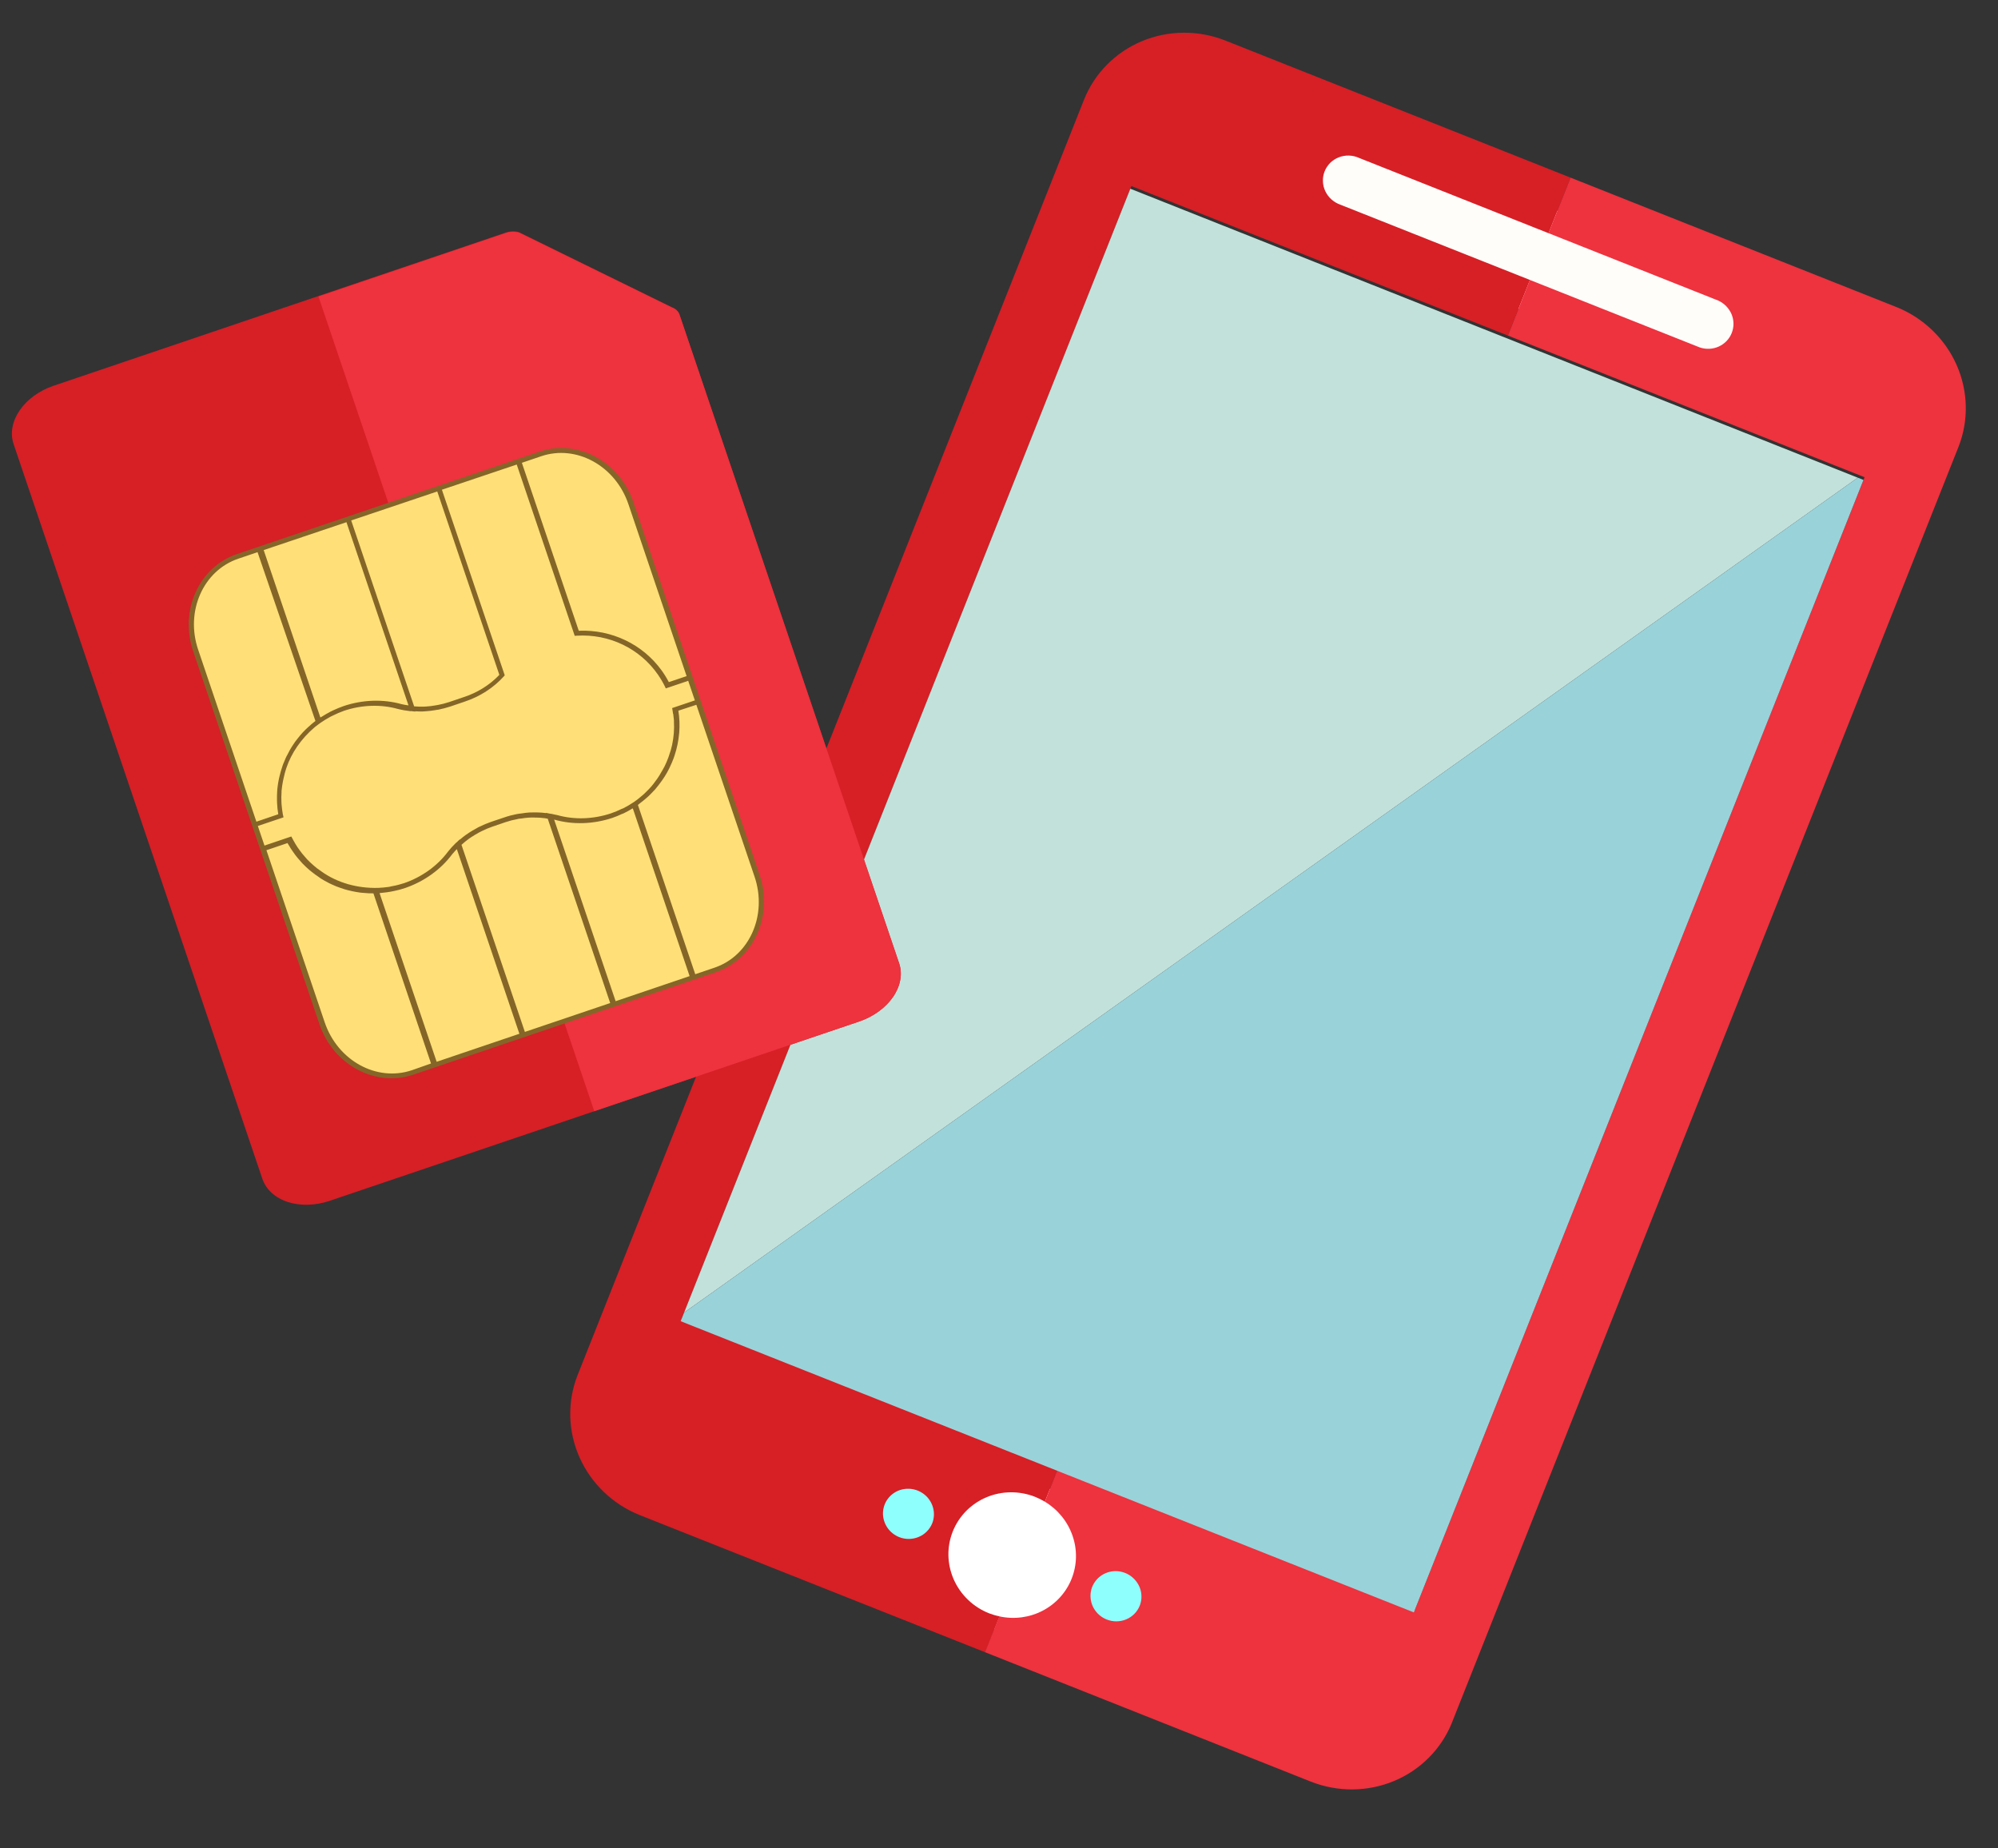 <svg width="40" height="37" viewBox="0 0 40 37" fill="none" xmlns="http://www.w3.org/2000/svg">
<rect x="0" y="0" width="40" height="37" fill="#333333" stroke="none"/>
<g clip-path="url(#clip0_431_30196)">
<path d="M18.809 30.641C18.721 30.861 18.548 31.038 18.327 31.13C18.105 31.223 17.855 31.225 17.63 31.136C17.518 31.092 17.416 31.026 17.329 30.944C17.243 30.861 17.174 30.762 17.125 30.654C17.077 30.545 17.051 30.428 17.048 30.311C17.046 30.193 17.067 30.076 17.11 29.966L17.118 29.946C17.206 29.726 17.38 29.55 17.601 29.457C17.822 29.365 18.073 29.363 18.298 29.452C18.523 29.542 18.704 29.715 18.802 29.934C18.899 30.153 18.904 30.4 18.817 30.62L18.809 30.641Z" fill="#8FFFFD"/>
<path d="M21.597 31.712C21.5 31.957 21.506 32.232 21.614 32.475C21.723 32.718 21.924 32.911 22.174 33.01L22.505 33.141C22.755 33.241 23.033 33.239 23.278 33.136C23.524 33.033 23.716 32.837 23.814 32.593C23.911 32.348 23.905 32.074 23.797 31.83C23.689 31.587 23.488 31.394 23.238 31.295L22.907 31.164C22.657 31.065 22.379 31.067 22.133 31.169C21.887 31.272 21.694 31.467 21.597 31.712Z" fill="#8FFFFD"/>
<path d="M20.576 29.628L21.04 29.813C21.197 29.875 21.341 29.967 21.463 30.084C21.585 30.201 21.683 30.34 21.751 30.493C21.819 30.646 21.856 30.811 21.86 30.977C21.863 31.144 21.834 31.309 21.773 31.463L21.585 31.934C21.524 32.088 21.432 32.229 21.315 32.347C21.198 32.466 21.058 32.56 20.903 32.625C20.748 32.69 20.581 32.724 20.412 32.724C20.242 32.725 20.074 32.694 19.917 32.631L19.453 32.446C19.295 32.384 19.151 32.292 19.029 32.175C18.907 32.058 18.81 31.919 18.742 31.766C18.674 31.613 18.637 31.448 18.633 31.282C18.629 31.115 18.659 30.95 18.72 30.796L18.907 30.325C18.969 30.171 19.061 30.03 19.178 29.911C19.295 29.793 19.435 29.698 19.59 29.634C19.745 29.569 19.912 29.535 20.081 29.534C20.25 29.533 20.418 29.565 20.576 29.628Z" fill="white"/>
<path d="M36.341 7.411C36.124 7.956 33.583 7.459 30.666 6.301C27.748 5.142 25.558 3.759 25.774 3.214C25.99 2.669 28.532 3.166 31.45 4.325C34.369 5.484 36.557 6.866 36.341 7.411Z" fill="#FFFDFA"/>
<path d="M19.801 32.294C19.485 32.169 19.232 31.926 19.095 31.619C18.959 31.312 18.951 30.966 19.074 30.657C19.197 30.348 19.44 30.101 19.75 29.971C20.059 29.841 20.411 29.839 20.726 29.964C20.792 29.991 20.857 30.023 20.918 30.06L21.186 29.385L13.649 26.392L22.651 3.724L30.188 6.717L30.63 5.604L26.836 4.098C26.77 4.075 26.709 4.039 26.657 3.993C26.605 3.947 26.563 3.891 26.533 3.828C26.503 3.766 26.487 3.698 26.485 3.63C26.482 3.561 26.494 3.493 26.519 3.43C26.544 3.366 26.583 3.309 26.631 3.26C26.68 3.212 26.738 3.174 26.803 3.149C26.867 3.124 26.936 3.112 27.006 3.114C27.076 3.116 27.144 3.132 27.208 3.161L31.002 4.668L31.443 3.556L24.53 0.811C23.99 0.598 23.389 0.603 22.859 0.825C22.329 1.047 21.913 1.468 21.702 1.996L11.563 27.527C11.355 28.055 11.368 28.647 11.602 29.172C11.835 29.697 12.269 30.113 12.808 30.328L19.726 33.075L20.012 32.355C19.94 32.341 19.869 32.32 19.801 32.294ZM18.002 30.769C17.908 30.731 17.827 30.668 17.769 30.585C17.712 30.503 17.68 30.406 17.677 30.307C17.675 30.208 17.703 30.11 17.757 30.027C17.811 29.944 17.89 29.879 17.982 29.84C18.074 29.802 18.177 29.791 18.276 29.81C18.375 29.828 18.467 29.876 18.54 29.945C18.613 30.015 18.663 30.104 18.685 30.202C18.707 30.299 18.699 30.4 18.663 30.492C18.613 30.615 18.516 30.714 18.392 30.765C18.269 30.817 18.128 30.819 18.002 30.769Z" fill="#D71F26"/>
<path d="M37.964 6.145L31.443 3.556L31.001 4.667L34.4 6.017C34.52 6.072 34.615 6.17 34.666 6.29C34.716 6.411 34.717 6.546 34.669 6.666C34.621 6.787 34.528 6.883 34.409 6.937C34.289 6.991 34.153 6.997 34.028 6.954L30.629 5.604L30.188 6.717L37.329 9.553L28.327 32.221L21.185 29.385L20.918 30.06C21.177 30.215 21.373 30.456 21.471 30.738C21.57 31.02 21.564 31.326 21.454 31.602C21.345 31.877 21.139 32.104 20.874 32.242C20.609 32.38 20.301 32.42 20.006 32.355L19.721 33.073L26.242 35.663C26.782 35.876 27.383 35.871 27.913 35.649C28.443 35.427 28.859 35.005 29.07 34.478L39.208 8.948C39.417 8.419 39.403 7.827 39.17 7.302C38.937 6.777 38.503 6.361 37.964 6.145ZM22.157 32.418C22.063 32.381 21.982 32.317 21.924 32.235C21.866 32.153 21.834 32.056 21.832 31.957C21.829 31.857 21.857 31.76 21.912 31.677C21.966 31.594 22.044 31.529 22.136 31.49C22.229 31.451 22.331 31.441 22.43 31.459C22.53 31.478 22.622 31.525 22.694 31.595C22.767 31.665 22.818 31.754 22.84 31.851C22.861 31.948 22.854 32.05 22.817 32.142C22.768 32.265 22.671 32.363 22.547 32.415C22.423 32.467 22.283 32.468 22.157 32.418Z" fill="#EE323E"/>
<path d="M22.629 3.778L13.695 26.275L37.193 9.562L22.629 3.778Z" fill="#C3E1DB"/>
<path d="M13.695 26.275L13.627 26.447L28.305 32.276L37.307 9.607L37.193 9.562L13.695 26.275Z" fill="#9AD2D9"/>
</g>
<path d="M13.603 6.299L18.001 19.286C18.072 19.498 18.027 19.74 17.877 19.958C17.726 20.176 17.483 20.352 17.199 20.448L6.598 24.038C6.313 24.134 6.012 24.142 5.76 24.06C5.508 23.977 5.326 23.811 5.253 23.598L0.272 8.888C0.2 8.675 0.244 8.432 0.394 8.214C0.544 7.995 0.788 7.818 1.072 7.722L10.12 4.658C10.165 4.642 10.213 4.633 10.26 4.631C10.306 4.63 10.351 4.636 10.392 4.649L13.45 6.15C13.527 6.178 13.582 6.232 13.603 6.299Z" fill="#D71F26"/>
<path d="M13.448 6.154L10.392 4.657C10.352 4.644 10.307 4.638 10.26 4.64C10.213 4.641 10.166 4.65 10.12 4.666L6.375 5.935L11.897 22.243L17.2 20.448C17.485 20.351 17.729 20.174 17.879 19.956C18.029 19.737 18.073 19.494 18.001 19.282L13.603 6.295C13.579 6.231 13.524 6.181 13.448 6.154Z" fill="#EE323E"/>
<path d="M3.85 12.822L6.51 20.679C6.742 21.362 7.576 21.696 8.375 21.426L14.191 19.456C14.989 19.186 15.448 18.413 15.217 17.73L12.557 9.874C12.325 9.191 11.491 8.856 10.692 9.126L4.876 11.096C4.078 11.366 3.619 12.139 3.85 12.822Z" fill="#FFE078"/>
<path d="M3.867 13.037L6.394 20.499C6.67 21.315 7.514 21.77 8.275 21.512L14.33 19.462C15.091 19.204 15.485 18.33 15.208 17.514L12.681 10.053C12.405 9.236 11.561 8.782 10.8 9.04L4.746 11.09C3.981 11.348 3.591 12.22 3.867 13.037ZM8.245 21.423C7.542 21.66 6.761 21.232 6.501 20.465L5.334 17.019L5.756 16.876C5.761 16.89 5.772 16.9 5.779 16.914C5.806 16.962 5.835 17.008 5.867 17.052C5.882 17.075 5.898 17.096 5.915 17.119C5.946 17.159 5.978 17.198 6.012 17.235C6.026 17.252 6.039 17.268 6.055 17.284C6.101 17.332 6.151 17.378 6.203 17.423C6.224 17.44 6.245 17.456 6.267 17.473C6.302 17.5 6.337 17.526 6.374 17.55C6.393 17.563 6.41 17.578 6.431 17.59C6.474 17.617 6.518 17.642 6.562 17.664L6.581 17.675C6.625 17.696 6.668 17.716 6.721 17.738L6.735 17.744C6.781 17.762 6.827 17.778 6.873 17.792L6.892 17.799C6.996 17.83 7.104 17.853 7.215 17.868L7.259 17.872L7.284 17.874L7.377 17.881L7.439 17.882L7.476 17.883L8.629 21.288L8.245 21.423ZM8.742 21.254L7.599 17.878C7.616 17.877 7.631 17.873 7.649 17.872C7.706 17.867 7.764 17.859 7.821 17.849L7.891 17.835C7.965 17.82 8.038 17.8 8.11 17.776C8.491 17.645 8.823 17.407 9.051 17.102C9.081 17.066 9.113 17.03 9.146 16.997L10.398 20.693L8.742 21.254ZM10.508 20.656L9.239 16.911C9.288 16.866 9.34 16.824 9.394 16.785L9.442 16.753C9.49 16.722 9.54 16.692 9.591 16.664L9.646 16.636C9.715 16.601 9.786 16.572 9.859 16.547L10.125 16.456C10.2 16.431 10.277 16.411 10.355 16.397C10.383 16.387 10.412 16.388 10.44 16.384C10.488 16.376 10.536 16.37 10.584 16.367C10.618 16.364 10.651 16.365 10.684 16.365C10.718 16.365 10.771 16.366 10.814 16.369C10.858 16.372 10.881 16.375 10.913 16.379L10.966 16.389L12.216 20.078L10.508 20.656ZM12.325 20.041L11.094 16.406L11.103 16.408C11.47 16.512 11.878 16.499 12.26 16.372C12.326 16.349 12.392 16.322 12.455 16.292L12.483 16.282C12.543 16.253 12.602 16.221 12.658 16.186L12.669 16.182L13.806 19.539L12.325 20.041ZM13.941 14.108L15.107 17.551C15.366 18.317 15.006 19.133 14.305 19.37L13.919 19.501L12.771 16.113C12.787 16.101 12.8 16.088 12.816 16.076C12.85 16.051 12.883 16.024 12.916 15.996C12.948 15.968 12.968 15.953 12.991 15.93C13.034 15.889 13.073 15.846 13.117 15.8C13.14 15.773 13.161 15.745 13.183 15.718C13.205 15.691 13.227 15.661 13.248 15.631L13.305 15.547C13.338 15.495 13.369 15.44 13.397 15.384C13.406 15.366 13.414 15.348 13.422 15.33C13.446 15.28 13.467 15.228 13.487 15.175L13.506 15.12C13.554 14.974 13.584 14.826 13.597 14.677L13.599 14.657C13.609 14.512 13.604 14.367 13.581 14.226L13.941 14.108ZM10.837 9.132C11.539 8.895 12.32 9.324 12.58 10.09L13.746 13.534L13.39 13.654C13.348 13.573 13.299 13.494 13.245 13.419C12.87 12.901 12.251 12.598 11.587 12.626L10.448 9.264L10.837 9.132ZM10.345 9.299L11.506 12.728L11.546 12.725C12.198 12.685 12.81 12.983 13.171 13.503C13.224 13.579 13.271 13.659 13.311 13.741L13.329 13.78L13.778 13.628L13.911 14.02L13.455 14.174L13.458 14.182L13.469 14.25L13.474 14.284L13.479 14.299C13.483 14.335 13.487 14.371 13.491 14.407C13.494 14.418 13.492 14.431 13.492 14.444C13.501 14.596 13.489 14.751 13.457 14.904L13.45 14.934C13.437 14.993 13.42 15.051 13.398 15.11L13.382 15.159C13.36 15.22 13.334 15.28 13.305 15.34C13.294 15.362 13.281 15.385 13.268 15.407C13.256 15.429 13.228 15.479 13.207 15.512C13.185 15.546 13.173 15.567 13.154 15.593C13.135 15.619 13.102 15.664 13.078 15.696C13.054 15.729 13.018 15.767 12.986 15.801C12.954 15.834 12.936 15.853 12.909 15.878C12.882 15.903 12.862 15.922 12.836 15.942C12.794 15.979 12.749 16.013 12.703 16.046L12.679 16.062C12.613 16.106 12.545 16.146 12.474 16.182L12.445 16.192C12.376 16.226 12.305 16.256 12.232 16.281C11.875 16.4 11.493 16.412 11.15 16.314L11.117 16.308L11.059 16.295L11.03 16.289L11.013 16.288L10.932 16.271L10.934 16.276L10.847 16.267C10.802 16.263 10.756 16.263 10.71 16.262C10.663 16.262 10.636 16.262 10.599 16.264C10.548 16.267 10.496 16.273 10.445 16.282C10.413 16.285 10.381 16.289 10.349 16.295C10.265 16.311 10.181 16.333 10.1 16.361L9.83 16.452C9.753 16.478 9.678 16.51 9.606 16.546C9.578 16.555 9.555 16.573 9.53 16.586C9.483 16.611 9.436 16.638 9.394 16.666C9.368 16.683 9.343 16.699 9.319 16.717C9.28 16.745 9.243 16.776 9.207 16.807L9.205 16.801L9.143 16.861L9.138 16.863L9.119 16.881C9.065 16.933 9.015 16.989 8.969 17.047C8.756 17.333 8.445 17.556 8.088 17.679C8.01 17.704 7.93 17.725 7.849 17.739L7.791 17.752C7.718 17.763 7.644 17.77 7.571 17.773C7.153 17.784 6.757 17.671 6.445 17.451C6.412 17.428 6.379 17.405 6.347 17.381C6.316 17.357 6.298 17.341 6.274 17.32C6.231 17.283 6.19 17.244 6.15 17.203C6.132 17.183 6.115 17.163 6.097 17.142C6.064 17.104 6.033 17.069 6.003 17.025C5.987 17.004 5.971 16.982 5.956 16.959C5.926 16.914 5.898 16.866 5.871 16.817C5.867 16.804 5.858 16.794 5.852 16.782L5.832 16.744L5.295 16.926L5.162 16.534L5.676 16.361L5.667 16.318C5.665 16.315 5.664 16.312 5.664 16.309C5.651 16.241 5.643 16.172 5.637 16.103L5.634 16.044C5.632 15.979 5.631 15.915 5.637 15.853C5.634 15.846 5.637 15.837 5.637 15.828C5.644 15.757 5.654 15.687 5.669 15.616C5.672 15.597 5.677 15.578 5.682 15.56C5.695 15.499 5.711 15.439 5.731 15.379C5.834 15.07 6.031 14.785 6.3 14.557L6.315 14.545C6.347 14.519 6.381 14.495 6.414 14.471C6.477 14.427 6.543 14.386 6.612 14.349L6.661 14.325C6.735 14.287 6.812 14.255 6.89 14.227C7.247 14.108 7.628 14.096 7.971 14.193C8.043 14.211 8.118 14.225 8.194 14.233L8.218 14.237L8.225 14.234L8.316 14.244L8.314 14.238C8.363 14.241 8.411 14.243 8.46 14.242L8.53 14.237C8.59 14.233 8.65 14.226 8.709 14.216C8.731 14.209 8.755 14.21 8.778 14.205C8.858 14.189 8.938 14.168 9.017 14.142L9.308 14.043C9.611 13.942 9.881 13.767 10.086 13.54L10.105 13.518L8.847 9.803L10.345 9.299ZM8.754 9.838L9.997 13.509C9.804 13.712 9.555 13.867 9.279 13.956L8.996 14.052C8.924 14.076 8.849 14.096 8.774 14.11L8.716 14.12C8.657 14.131 8.597 14.138 8.538 14.142L8.488 14.145C8.422 14.147 8.356 14.145 8.291 14.139L7.031 10.418L8.754 9.838ZM6.936 10.453L8.178 14.12C8.129 14.114 8.082 14.105 8.035 14.094C7.669 13.992 7.262 14.005 6.881 14.133C6.809 14.158 6.739 14.187 6.67 14.219L6.609 14.249C6.554 14.278 6.5 14.309 6.447 14.343L6.414 14.362L5.279 11.011L6.936 10.453ZM6.315 14.432L6.283 14.457L6.263 14.474L6.24 14.492C6.215 14.513 6.192 14.535 6.164 14.56L6.147 14.576L6.119 14.602C6.08 14.641 6.042 14.68 6.008 14.722L5.988 14.747C5.959 14.782 5.931 14.817 5.905 14.853L5.881 14.889C5.857 14.923 5.835 14.958 5.814 14.994L5.794 15.03C5.777 15.061 5.76 15.092 5.745 15.124L5.74 15.131L5.734 15.144L5.719 15.175C5.707 15.202 5.695 15.233 5.683 15.262L5.67 15.291L5.663 15.311L5.658 15.325C5.653 15.337 5.651 15.351 5.646 15.363C5.628 15.417 5.612 15.469 5.599 15.526L5.585 15.584C5.57 15.653 5.559 15.725 5.552 15.795C5.55 15.81 5.551 15.825 5.549 15.84C5.545 15.899 5.544 15.959 5.545 16.02C5.546 16.039 5.546 16.059 5.547 16.08C5.551 16.154 5.558 16.227 5.571 16.299L5.133 16.448L3.967 13.004C3.707 12.238 4.068 11.422 4.77 11.184L5.156 11.053L6.315 14.432Z" fill="#856628"/>
<defs>
<clipPath id="clip0_431_30196">
<rect width="18.841" height="31.761" fill="white" transform="translate(22.489) rotate(21.659)"/>
</clipPath>
</defs>
</svg>
